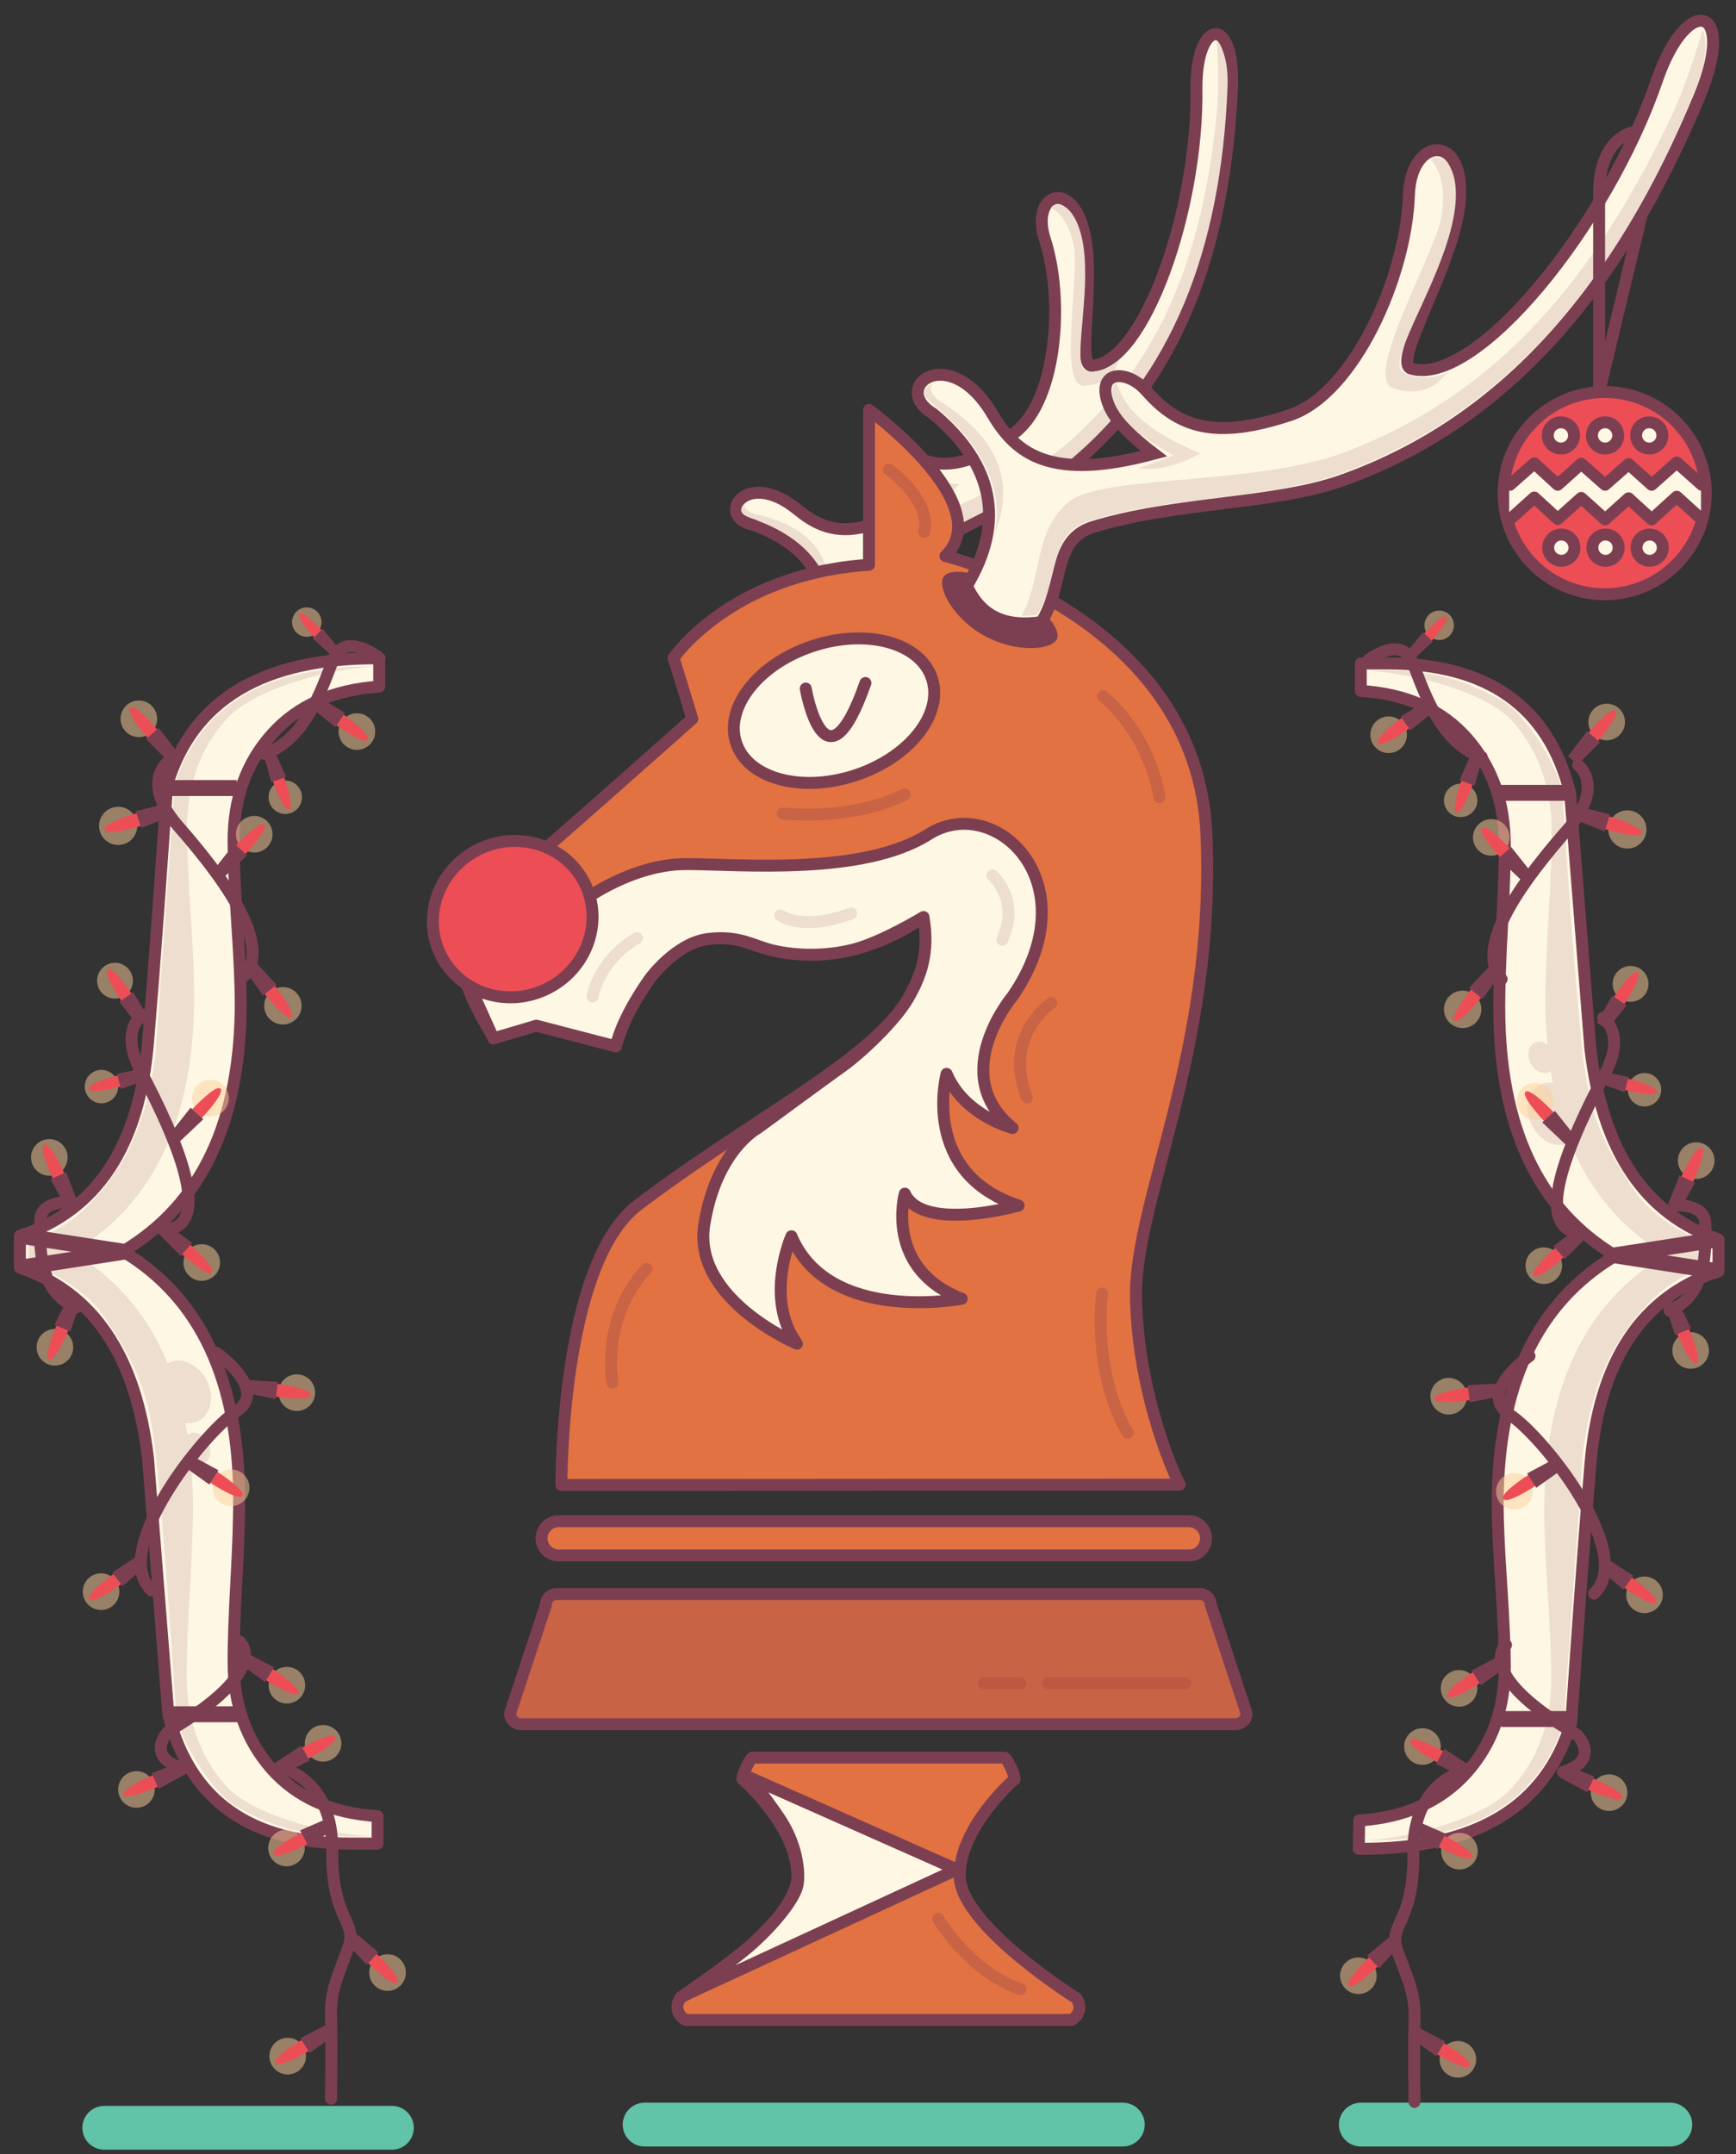 <svg xmlns="http://www.w3.org/2000/svg" xmlns:xlink="http://www.w3.org/1999/xlink" id="Layer_1" x="0" y="0" enable-background="new 0 0 436.3 541.2" version="1.1" viewBox="0 0 436.3 541.2" xml:space="preserve"><rect x="0" y="0" width="436.3" height="541.2" fill="#333333" stroke="none"/><style type="text/css">.st0{fill:#7c3f52}.st0,.st1,.st2,.st3,.st4{fill-rule:evenodd;clip-rule:evenodd}.st1{fill:#fef7e4;stroke:#7c3f52;stroke-width:3;stroke-miterlimit:10}.st2{fill:#eddecf}.st3{fill:#61c3a7}.st4{fill:#e27241;stroke-linecap:round;stroke-linejoin:round;stroke-width:3;stroke-miterlimit:10}.st4,.st5,.st6,.st7{stroke:#7c3f52}.st5,.st6,.st7,.st8,.st9{stroke-width:3;stroke-miterlimit:10}.st5{fill-rule:evenodd;clip-rule:evenodd;fill:#c96345;stroke-linecap:round;stroke-linejoin:round}.st6{fill:#7c3f52}.st10,.st7,.st8,.st9{stroke-linecap:round;stroke-linejoin:round}.st7{fill:#fef7e4}.st8,.st9{fill:none;stroke:#eddecf}.st9{stroke:#c96345}.st10{fill:#fef7e4;stroke:#7c3f52;stroke-width:3;stroke-miterlimit:10}.st11,.st12,.st13{stroke-miterlimit:10}.st11,.st12,.st13,.st14,.st15,.st16{stroke-linecap:round;stroke-linejoin:round}.st11{fill:none;stroke:#61c3a7;stroke-width:11}.st12,.st13{stroke-width:3}.st12{fill-rule:evenodd;clip-rule:evenodd;fill:#fef7e4;stroke:#7c3f52}.st13{fill:none;stroke:#bd5942}.st14,.st15,.st16{fill:#ed4e56;stroke:#7c3f52;stroke-width:3;stroke-miterlimit:10.001}.st15,.st16{fill:none;stroke-width:3;stroke-miterlimit:10}.st16{fill:#ed4e56}.st17{fill:#fef7e4}.st18{fill:none;stroke:#7c3f52;stroke-width:4;stroke-linejoin:round;stroke-miterlimit:10}.st19{opacity:.5;fill:#fed19a;enable-background:new}.st20{fill:#ed4e56}.st21{fill:#7c3f52}.st22{fill:#fed19a;fill-opacity:.5}</style><g id="Layer_1_1_"><g><path d="M213.7,169.4c-6.9-1-12-5.6-11.7-8c0.2-2.4,6-3.6,12.9-2.5c6.9,1,12.3,3.8,12,6.3 C226.8,167.6,220.6,170.5,213.7,169.4L213.7,169.4z" class="st0"/><path d="M189.5,131.9c14.5,5.4,20.3,15.2,17.5,29.5c5,5.2,10.5,4.7,16.1,1.7c1.8-8.2-3.5-15.9,3.2-20.9 c13.7-10.2,31.9-16.1,42.9-25.1c26.5-21.7,38.4-53.8,40.4-94.3c1-19.5-9.1-18.3-8.9-0.4c0.4,30.2-13.1,68.8-26.3,69.5 c-3.8,0.1,0.6-19.5-1.6-31.9c-2.8-15.7-14-11.5-10.2,0.1c4.9,15.2,3,40.2-7.3,48.4c-12.3,9.6-19.8,9.6-28.1,5 c-5.1-2.8-10.9-0.4-5.9,5.2c2,2.2,6,4.2,11.5,5.9c-17.1,11.8-25.2,9.3-32.3,3.5C187.4,117.3,179.5,130,189.5,131.9L189.5,131.9z" class="st1"/><path d="M281.6,90.1c-2.6,2.9-7.2,3.8-8.9,3c-3.2-1.7,1.4-18.8-0.4-31.2c-1.3-8.8-5.4-11.6-7.7-10.2l-0.3,0.3 l-0.1,0.2c3,1.8,4.7,5,5.7,9.5c1.4,7.7-3.9,35.2,2.4,35.2c3.5,0,7.2-1.6,8.4-5.3L281.6,90.1z" class="st2"/><path d="M192.6,131.7c8.5,3.7,14.7,9.7,16,18l0,0c0.3-11-6.1-17.7-18.6-20.5c-1.8-0.4-4-2-2.2-3.2 c-1.9,1.2-2.3,3.1,0.4,3.9C189,130.2,192.6,131.7,192.6,131.7z" class="st2"/><path d="M219,163.3c1-0.3,1.9-0.7,2.8-1.2c1.8-8.2-3.3-15.7,3.4-20.7c13.7-10.2,31.9-16.1,42.9-25.1 c26.5-21.7,38.8-53.8,40.4-94.3c0.4-9-2.7-11.8-2.7-11.8s0.8,9.9,0,18.4c-3.9,39-16,64.1-37.6,82.8 c-14.4,12.5-43.5,20.3-47.9,27.7C215.5,147,220.5,155.6,219,163.3L219,163.3z" class="st2"/><path d="M221,114c3.6,5.1,10.8,7.2,20.1,7.6c-3.2,3.6-6.6,6.1-10.4,6.8c1.7-1.3,3.6-2.9,5.5-4.6 c-6-1-10.5-2.4-12.9-4.5C220.8,117.1,220.3,115.3,221,114L221,114z" class="st2"/><path d="M181.9,87.8" class="st3"/></g><path id="XMLID_33_" d="M134.8,257.5l20,5.2c0,0,9.6-34.5,33.9-25.6c24.3,8.8,43.4-6.8,43.4-6.8 c7.2,27.9-31.5,42-71.7,72.4c-19.6,14.8-19.3,70.4-19.3,70.4l155.4-0.1c-0.6-0.9-10.4-21.3-11-46.8c-0.5-24.6,20.1-62.2,17.7-116.7 s-65.6-69.8-65.6-69.8c13.3-13-19.2-36.7-19.2-36.7v38.9c-34.8,2.3-49.1,23.4-49.1,23.4l4.7,15.3c0,0-43.7,39-54.8,47.8 c-11.1,8.7,4.9,32.3,4.9,32.3L134.8,257.5z" class="st4"/><path id="XMLID_32_" d="M303.1,386.5L303.1,386.5c0-2.3-1.9-4.3-4.3-4.3H140.4c-2.3,0-4.3,1.9-4.3,4.3l0,0 c0,2.3,1.9,4.3,4.3,4.3h158.5C301.2,390.8,303.1,388.9,303.1,386.5z" class="st4"/><path id="XMLID_31_" d="M313.3,430.5l-9-27.3c0-1.5-1.2-2.7-2.7-2.7H139.9c-1.5,0-2.7,1.2-2.7,2.7l-9,27.3 c0,1.5,1.2,2.7,2.7,2.7h179.6C312,433.2,313.3,432,313.3,430.5z" class="st5"/><path id="XMLID_30_" d="M270.6,502.1c0,0-29.4-18.4-29.4-30.8S255,447,255,447c0-1.5-2.1-5.4-2.5-5.4h-31.7h-31.7 c-0.4,0-2.5,3.9-2.5,5.4c0,0,13.8,11.9,13.8,24.3s-29.5,30.8-29.5,30.8c-2,3.3,1.1,5.4,1.5,5.4h48.4h48.4 C269.6,507.5,272.6,505.4,270.6,502.1z" class="st4"/><path d="M129.5,219.9c0,0,9.1-1,12.1,2.6c3.3,3.9,7.9,11.9,2.2,17.6s-10.7,10.5-25.3,8.9c0,0-4.3-7.6-3.8-12.1 s2.4-7.9,8.3-12.3C129.2,220.1,129.5,219.9,129.5,219.9z" class="st6"/><path d="M146.8,226.1c0,0,12.1-9,25.6-9s44.5,3,61-7.5c16.6-10.5,40.7,12.1,21.1,40.7c0,0-16.6,19.6,0,33.1 c0,0-12.1-3-16.6-13.6c0,0-6.8,24.9,18.1,33.1c0,0-24.1,6.8-28.6-3c0,0-5.3,18.8,14.3,26.4c0,0-33.4,6.5-42.8-15.7 c0,0-6.9,15.7,1.4,27c0,0-26.3-11.1-23.3-29.9s13.5-24.3,13.5-24.3s17.3-12.7,21.5-15.7s12.9-11.1,16.2-16.8s5.4-11.5,3.9-20.5 c0,0-10.5,6.4-17.7,8.2s-14.4,1.5-19.8,0.3s-8.4-3.9-16.5-3s-14.7,9.9-14.7,9.9s-7,9.5-8.6,17.1l-20-5.2l-10.8,3.2l-5.3-11.8 c0,0,8.4,1.5,12.9-0.3c4.5-1.8,10-6,12.3-8.6C146.2,237.6,148.2,235.2,146.8,226.1z" class="st7"/><path d="M196.1,230c0,0,5.6,4.1,17.8-0.5" class="st8"/><path d="M148.9,250.4c0,0,1.5-9.1,11.2-14.7" class="st8"/><path d="M249.4,219.9c0,0,7.1,6.1,2.5,16.2" class="st8"/><path d="M277.2,174.9c0,0,11.4,8.9,14.2,25.4" class="st9"/><path d="M162.5,318.8c0,0-11,10.4-8.6,28.6" class="st9"/><path d="M196.7,204.4c0,0,17,2,30.7-4.8" class="st9"/><path d="M264.2,252c0,0-12.3,8.2-6.1,23.8" class="st9"/><path d="M223.4,118c0,0,10.7,7.6,8.9,15.6" class="st9"/><ellipse cx="209.6" cy="178.4" class="st10" rx="25.9" ry="17.1" transform="matrix(0.95 -0.313 0.313 0.95 -45.347 74.676)"/><line x1="162" x2="282.2" y1="533.8" y2="533.8" class="st11"/><line x1="342" x2="419.8" y1="533.8" y2="533.8" class="st11"/><line x1="26.2" x2="98.5" y1="534.6" y2="534.6" class="st11"/><path d="M188.2,446.5l52.3,23.2l-69.3,32c0,0,11.8-8,17.5-13s11.3-11.8,11.8-15.4s-0.4-10.4-4.8-16.8 C191.2,450,188.2,446.5,188.2,446.5z" class="st12"/><line x1="297.9" x2="263.3" y1="422.9" y2="422.9" class="st13"/><line x1="256.5" x2="247.2" y1="422.9" y2="422.9" class="st13"/><path d="M235.8,482.1c0,0,7.6,13.1,20.7,17.7" class="st9"/><ellipse cx="128.8" cy="231" class="st14" rx="20.2" ry="19.5" transform="matrix(0.892 -0.452 0.452 0.892 -90.444 83.094)"/><path d="M202.5,173c0,0,4.8,27.8,15-1.4" class="st15"/><g><path d="M247.7,159.9c-7.9-4.2-12-11.9-10.7-14.7s8.8-1.7,16.7,2.6c7.9,4.2,13.2,10,11.9,12.8 C264.2,163.3,255.6,164.1,247.7,159.9L247.7,159.9z" class="st0"/><path d="M234.6,104c15.2,12.8,18,27.2,8.4,43.2c3.8,8.4,10.6,10.3,18.7,9.1c5.8-9.1,2.7-20.7,13-23.9 c21-6.4,45.6-5.6,62.7-11.7c41.4-14.8,69.7-48.4,89.7-96.4c9.6-23.1-3.1-26.1-10.6-4.3c-12.6,36.7-45.6,77.4-61.9,72.6 c-4.6-1.6,9.2-23.4,11.9-39.2c3.4-20.2-11.9-20-12.4-4.4c-0.7,20.5-13.8,49.9-29.9,55.3c-19,6.3-28.1,3-36.1-6.1 c-4.9-5.6-13-5.2-9.4,3.7c1.5,3.6,5.4,7.6,11.3,12.1c-25.7,6.9-34.5,0.3-40.5-9.8C238.5,85.5,223.4,97.4,234.6,104L234.6,104z" class="st1"/><path d="M364.2,93.4c-4.4,2.4-10.4,1.5-12-0.3c-3.1-3.4,9.8-22.1,13-37.9c2.3-11.2-1.5-16.4-4.9-15.6l-0.5,0.2 l-0.2,0.2c2.9,3.5,3.5,8.1,2.8,13.9c-1.6,10-20,40.8-12.3,43.6c4.2,1.5,9.3,1.2,12.5-2.7L364.2,93.4z" class="st2"/><path d="M238.5,105.1c8.7,8.2,13.6,18.1,11.6,28.7l0,0c5.2-13.2,0.3-24-13.6-32.8c-2-1.2-3.9-4.2-1.3-4.8 c-2.8,0.7-4.1,2.7-1.2,4.9C234.9,101.8,238.5,105.1,238.5,105.1z" class="st2"/><path d="M256.7,154.7c1.3,0,2.5,0,3.9-0.2c5.8-9.1,2.8-20.4,13-23.6c21-6.4,45.6-5.6,62.7-11.7 c41.4-14.8,70.2-48.2,89.7-96.4c4.4-10.8,1.9-15.4,1.9-15.4s-3.3,12.3-8,22.2c-21.7,45.5-47.1,70.5-81.3,83.8 c-22.8,8.8-61.4,5.7-70,12.7C259.6,133.5,261.9,146.1,256.7,154.7L256.7,154.7z" class="st2"/><path d="M280.6,96c2.1,7.7,10,13.4,21.1,17.9c-5.4,2.9-10.6,4.5-15.5,3.7c2.7-0.9,5.6-1.9,8.7-3.2 c-6.9-3.8-11.6-7.5-13.7-11.1C279,99.7,279.2,97.3,280.6,96L280.6,96z" class="st2"/><path d="M244.6,47.4" class="st3"/></g><path d="M277,325c0,0-2.7,19.1,6.4,35" class="st9"/></g><g id="Layer_7"><path d="M410.6,33.2c0,0-8.7,1.2-8.7,15.4c0,7.7,0,49.9,0,49.9l10.6-44.2" class="st15"/><circle cx="403.3" cy="123.9" r="25.4" class="st16"/><polygon points="379.3 121.8 385.4 116.3 391.3 121.7 397.2 116.4 403.2 121.8 409.1 116.5 414.9 121.8 421.2 116.1 427.5 121.8 427.5 125.3 427.5 130.4 421.2 124.7 414.9 130.4 409.1 125.1 403.2 130.4 397.2 125 391.3 130.3 385.4 124.9 379.3 130.4 379.3 125.3" class="st17"/><polyline points="379.5 121.8 385.6 116.4 391.5 121.8 397.4 116.5 403.4 121.8 409.3 116.6 415.1 121.8 421.4 116.2 427.7 121.8" class="st15"/><polyline points="379.5 130.5 385.6 125 391.5 130.4 397.4 125.1 403.4 130.5 409.3 125.2 415.1 130.5 421.4 124.8 427.7 130.5" class="st15"/><circle cx="403.5" cy="137.6" r="3.3" class="st7"/><circle cx="414.6" cy="137.6" r="3.3" class="st7"/><circle cx="392.4" cy="137.6" r="3.3" class="st7"/><circle cx="403.4" cy="109.4" r="3.3" class="st7"/><circle cx="414.5" cy="109.4" r="3.3" class="st7"/><circle cx="392.3" cy="109.4" r="3.3" class="st7"/></g><g id="Layer_2_1_"><g id="XMLID_23_"><path id="XMLID_24_" d="M95.4,165.4c-29.2-0.2-47,10.4-53.4,31.8c-1.5,21.7-3,43.2-4.8,64.7 C35,288,24.3,304.2,5,310.5v8c18.5,6.3,29.2,22.3,32.2,47.9c1.7,21.4,3.4,42.9,5.1,64.3c5.4,21.7,20.7,32.5,46,32.5h6.6v-6.9 c-11.5-0.7-20.3-4.7-26.7-11.9c-6.3-7.2-9.5-16.1-9.5-26.9c0-4.4,0.2-11.1,0.7-20.1s0.7-15.8,0.7-20.5c0-30-9.7-50.8-29.2-62.5 c19.7-11.7,29.6-32.5,29.6-62.5c0-4.4-0.3-11.1-0.9-20.1c-0.6-9-0.9-15.8-0.9-20.5c0-10.7,3.2-19.7,9.7-26.9s15.4-11.1,26.9-11.9 v-7.1L95.4,165.4L95.4,165.4z" class="st12"/></g><path id="XMLID_22_" d="M93,461.4c-11.8-0.8-29.7-5.4-36.3-12.8c-6.5-7.4-9.8-16.7-9.8-27.7c0-4.5,0.2-11.4,0.8-20.7 c0.5-9.3,0.8-16.3,0.8-21.1c0-30.9-10.1-52.4-30.2-64.5c20.4-12.1,30.5-33.6,30.5-64.5c0-4.5-0.3-11.4-0.9-20.7 c-0.6-9.3-0.9-16.3-0.9-21.1c0-11.1,3.3-20.3,10-27.7s24.6-12.3,36.4-13.1c0,0-14.5-0.7-27.8,5c-13.2,5.8-19.4,16.6-21.7,24.9 l-4.8,67.1c0,0-1.3,16-8.9,28.2s-16.3,17.5-23,19l-0.1,5.5c0,0,13.5,4.8,19.6,14.3s10.2,15.9,12.2,31.6c1.9,15.7,5,61,5.3,67 c0.3,5.9,9.1,20.6,15.6,24C66.3,457.6,75,462.2,93,461.4z" class="st2"/><polyline points="5.2 310.5 31.1 314.5 5.2 318.5" class="st18"/><line x1="42.4" x2="59.9" y1="430.7" y2="430.7" class="st18"/><ellipse cx="46" cy="349.7" class="st2" rx="6.5" ry="8.2" transform="matrix(0.884 -0.468 0.468 0.884 -158.191 62.093)"/><ellipse cx="49.3" cy="363.9" class="st2" rx="3.2" ry="4.1" transform="matrix(0.884 -0.468 0.468 0.884 -164.445 65.282)"/><line x1="42.1" x2="59.5" y1="198" y2="198" class="st18"/><g id="XMLID_21_"><path id="XMLID_25_" d="M341.5,464.5c29.2,0.2,47-10.4,53.4-31.8c1.5-21.7,3-43.2,4.8-64.7 c2.2-26.1,12.9-42.3,32.2-48.6v-8c-18.5-6.3-29.2-22.3-32.2-47.9c-1.7-21.4-3.4-42.9-5.1-64.3c-5.4-21.7-20.7-32.5-46-32.5H342 v6.9c11.5,0.7,20.3,4.7,26.7,11.9c6.3,7.2,9.5,16.1,9.5,26.9c0,4.4-0.2,11.1-0.7,20.1s-0.7,15.8-0.7,20.5c0,30,9.7,50.8,29.2,62.5 c-19.7,11.7-29.6,32.5-29.6,62.5c0,4.4,0.3,11.1,0.9,20.1s0.9,15.8,0.9,20.5c0,10.7-3.2,19.7-9.7,26.9s-15.4,11.1-26.9,11.9 L341.5,464.5L341.5,464.5z" class="st12"/></g><path id="XMLID_20_" d="M343.9,168.5c11.8,0.8,29.7,5.4,36.3,12.8c6.5,7.4,9.8,16.7,9.8,27.7c0,4.5-0.2,11.4-0.8,20.7 c-0.5,9.3-0.8,16.3-0.8,21.1c0,30.9,10.1,52.4,30.2,64.5c-20.4,12.1-30.5,33.6-30.5,64.5c0,4.5,0.3,11.4,0.9,20.7 s0.9,16.3,0.9,21.1c0,11.1-3.3,20.3-10,27.7s-24.6,12.3-36.4,13.1c0,0,14.5,0.7,27.8-5c13.2-5.8,19.4-16.6,21.7-24.9l4.8-67.1 c0,0,1.3-16,8.9-28.2s16.3-17.5,23-19l0.1-5.5c0,0-13.5-4.8-19.6-14.3S400,282.5,398,266.8c-1.9-15.7-5-61-5.3-67 c-0.3-5.9-9.1-20.6-15.6-24S361.9,167.7,343.9,168.5z" class="st2"/><polyline points="431.7 319.4 405.8 315.4 431.7 311.4" class="st18"/><line x1="394.5" x2="377" y1="199.2" y2="199.2" class="st18"/><ellipse cx="390.7" cy="280" class="st2" rx="6.5" ry="8.2" transform="matrix(0.884 -0.468 0.468 0.884 -85.592 215.186)"/><ellipse cx="387.4" cy="265.8" class="st2" rx="3.2" ry="4.1" transform="matrix(0.884 -0.468 0.468 0.884 -79.338 211.998)"/><line x1="394.8" x2="377.3" y1="431.9" y2="431.9" class="st18"/></g><g id="garland"><path d="M94.9,165c0,0-7.1-5.5-10.4-0.7c-2.1,3-5.9,21.2-18.1,25.1" class="st15"/><path d="M42.2,191.4c0,0-7,5.2,2.7,16.3s24,29.2,16.5,37.5" class="st15"/><path d="M35.8,254.9c0,0-5.7,3.8-0.7,13.6s21,39.8,6.1,40.5" class="st15"/><path d="M17.3,302.1c0,0-7.2-0.5-7.2,4.7s-0.9,17.6,9,21.7" class="st15"/><path d="M54.4,339.9c0,0,13.3,9.3,5,14.7s-31.9,35-21.3,45" class="st15"/><path d="M60.2,412.4c0,0,8.6,7-17.9,22.6c0,0-6.1,6.3,3.6,9.3" class="st15"/><path d="M70.4,444.1c0,0,13.3,2.5,13.1,20.8s6.8,17.4,3.8,25.1c-2.9,7.7-4.3,10.6-4.1,17.2c0.2,6.6,0,20.1,0,20.1" class="st15"/><g><circle id="flare_1_" cx="77.1" cy="156.3" r="3.7" class="st19"/><path id="light_7_" d="M80.9,158.4c0,0-4.6-5.1-5.6-4.2s3.7,6,3.7,6L80.9,158.4z" class="st20"/><polygon points="78.6 160.4 81.1 158 85.2 163 83.3 164.7" class="st21"/></g><g><circle id="flare_2_" cx="89.7" cy="183.8" r="4.6" class="st22"/><path id="light_6_" d="M84.5,182.2c0,0,7,5.1,7.9,3.7c1-1.4-6.1-6.4-6.1-6.4L84.5,182.2z" class="st20"/><polygon points="86.7 179.1 84.3 182.7 78.1 177.7 79.9 175" class="st21"/></g><g><circle id="flare_3_" cx="71.7" cy="200.3" r="4.2" class="st22"/><path id="light_5_" d="M68.6,196.3c0,0,2.5,7.5,4,7s-1.2-8-1.2-8L68.6,196.3z" class="st20"/><polygon points="71.9 195.2 68.2 196.5 66.2 189.5 68.9 188.5" class="st21"/></g><g><circle id="flare_4_" cx="34.9" cy="180.6" r="4.6" class="st22"/><path id="light_4_" d="M39.5,183.3c0,0-5.5-6.6-6.8-5.5s4.4,7.6,4.4,7.6L39.5,183.3z" class="st20"/><polygon points="36.7 185.7 39.9 182.9 44.7 189.1 42.3 191.3" class="st21"/></g><g><circle id="flare_5_" cx="29.7" cy="207.5" r="4.8" class="st22"/><path id="light_3_" d="M34.4,204.3c0,0-8.7,2.5-8.1,4.2c0.5,1.7,9.1-1,9.1-1L34.4,204.3z" class="st20"/><polygon points="35.5 208 34.1 203.8 42.2 201.8 43.2 205" class="st21"/></g><g><circle id="flare_6_" cx="63.9" cy="209.6" r="4.6" class="st22"/><path id="light_2_" d="M61.7,214.6c0,0,6-6.3,4.7-7.4c-1.2-1.1-7.1,5.2-7.1,5.2L61.7,214.6z" class="st20"/><polygon points="58.9 212 62.1 214.9 56.3 220.4 54 218.2" class="st21"/></g><g><circle id="flare_7_" cx="71.1" cy="252.7" r="4.7" class="st22"/><path id="light_1_" d="M66.5,249.7c0,0,5.4,6.9,6.7,5.8c1.3-1.1-4.2-7.9-4.2-7.9L66.5,249.7z" class="st20"/><polygon points="69.5 247.4 66.1 250.1 61.4 243.6 64 241.5" class="st21"/></g><g><circle id="flare_8_" cx="28.9" cy="246.4" r="4.5" class="st22"/><path id="light" d="M33.1,249.7c0,0-4.6-7.1-6-6.2s3.4,8,3.4,8L33.1,249.7z" class="st20"/><polygon points="30 251.7 33.5 249.3 37.5 256.1 34.8 257.9" class="st21"/></g><g><circle id="flare_9_" cx="25.5" cy="273" r="4.2" class="st22"/><path id="light_8_" d="M29.6,270.2c0,0-7.7,1.9-7.2,3.4s8-0.6,8-0.6L29.6,270.2z" class="st20"/><polygon points="30.4 273.6 29.4 269.8 36.5 268.3 37.3 271.1" class="st21"/></g><g><circle id="flare" cx="50.7" cy="317.2" r="4.6" class="st22"/><path id="light_21_" d="M45.7,315.1c0,0,6.4,5.9,7.5,4.6s-5.4-7-5.4-7L45.7,315.1z" class="st20"/><polygon points="48.3 312.3 45.4 315.5 39.8 309.9 41.9 307.4" class="st21"/></g><g><circle id="flare_10_" cx="52.9" cy="275.9" r="4.6" class="st22"/><path id="light_20_" d="M50.7,280.9c0,0,6-6.3,4.7-7.4c-1.2-1.1-7.1,5.2-7.1,5.2L50.7,280.9z" class="st20"/><polygon points="47.9 278.3 51.1 281.2 45.3 286.7 43 284.5" class="st21"/></g><g><circle id="flare_11_" cx="12.4" cy="290.8" r="4.6" class="st22"/><path id="light_19_" d="M16.2,294.8c0,0-3.5-7.9-5.1-7.2c-1.5,0.7,2.2,8.6,2.2,8.6L16.2,294.8z" class="st20"/><polygon points="12.7 296.3 16.6 294.5 19.5 301.9 16.6 303.3" class="st21"/></g><g><circle id="flare_12_" cx="13.8" cy="338.5" r="4.6" class="st22"/><path id="light_18_" d="M14.2,333c0,0-3.4,7.9-1.9,8.6c1.6,0.6,4.9-7.4,4.9-7.4L14.2,333z" class="st20"/><polygon points="17.7 334.5 13.7 332.9 17.2 325.7 20.2 327" class="st21"/></g><g><circle id="flare_13_" cx="74.6" cy="349.9" r="4.6" class="st22"/><path id="light_17_" d="M69.3,350.9c0,0,8.6,1.3,8.8-0.4s-8.4-2.8-8.4-2.8L69.3,350.9z" class="st20"/><polygon points="69.8 347.2 69.3 351.5 61.5 349.9 61.9 346.7" class="st21"/></g><g><circle id="flare_14_" cx="58.1" cy="373.8" r="4.6" class="st22"/><path id="light_16_" d="M52.8,372.5c0,0,7.2,4.8,8.1,3.3c0.9-1.4-6.4-6.1-6.4-6.1L52.8,372.5z" class="st20"/><polygon points="54.9 369.4 52.6 373 46.2 368.4 47.9 365.6" class="st21"/></g><g><circle id="flare_15_" cx="25.4" cy="399.9" r="4.6" class="st22"/><path id="light_15_" d="M28.6,395.4c0,0-7.1,5-6.1,6.4s8-3.8,8-3.8L28.6,395.4z" class="st20"/><polygon points="30.8 398.5 28.2 395.1 34.9 390.7 36.8 393.3" class="st21"/></g><g><circle id="flare_16_" cx="72.1" cy="423.4" r="4.6" class="st22"/><path id="light_14_" d="M66.8,422.1c0,0,7.2,4.8,8.1,3.3c0.9-1.4-6.4-6.1-6.4-6.1L66.8,422.1z" class="st20"/><polygon points="68.9 418.9 66.6 422.6 60.1 417.9 61.8 415.2" class="st21"/></g><g><circle id="flare_17_" cx="34.3" cy="449.6" r="4.6" class="st22"/><path id="light_13_" d="M38.4,446c0,0-8,3.4-7.3,4.9s8.6-2,8.6-2L38.4,446z" class="st20"/><polygon points="39.9 449.4 38.1 445.5 45.5 442.7 46.9 445.6" class="st21"/></g><g><circle id="flare_18_" cx="81.2" cy="438" r="4.6" class="st22"/><path id="light_12_" d="M77.5,441.9c0,0,7.7-4.1,6.8-5.5c-0.8-1.5-8.4,2.7-8.4,2.7L77.5,441.9z" class="st20"/><polygon points="75.7 438.6 77.8 442.4 70.6 445.8 69 443" class="st21"/></g><g><circle id="flare_19_" cx="72" cy="464.3" r="4.6" class="st22"/><path id="light_11_" d="M75.8,460.4c0,0-7.7,3.9-7,5.4c0.8,1.5,8.5-2.5,8.5-2.5L75.8,460.4z" class="st20"/><polygon points="77.5 463.7 75.4 459.9 82.7 456.7 84.2 459.5" class="st21"/></g><g><circle id="flare_20_" cx="97.4" cy="495.6" r="4.6" class="st22"/><path id="light_10_" d="M92.5,493.2c0,0,6.1,6.1,7.3,4.9c1.2-1.2-5.1-7.2-5.1-7.2L92.5,493.2z" class="st20"/><polygon points="95.1 490.5 92.1 493.6 86.7 487.8 89 485.4" class="st21"/></g><g><circle id="flare_21_" cx="72.3" cy="516.6" r="4.6" class="st22"/><path id="light_9_" d="M75.9,512.5c0,0-7.5,4.3-6.6,5.8c0.9,1.4,8.3-3,8.3-3L75.9,512.5z" class="st20"/><polygon points="77.8 515.8 75.5 512.1 82.6 508.4 84.3 511.2" class="st21"/></g><path d="M343.9,165.8c0,0,7.1-5.5,10.4-0.7c2.1,3,5.9,21.2,18.1,25.1" class="st15"/><path d="M396.6,192.2c0,0,7,5.2-2.7,16.3s-24,29.2-16.5,37.5" class="st15"/><path d="M402.9,255.7c0,0,5.7,3.8,0.7,13.6c-5,9.7-21,39.8-6.1,40.5" class="st15"/><path d="M421.4,302.9c0,0,7.2-0.5,7.2,4.7s0.9,17.6-9,21.7" class="st15"/><path d="M384.4,340.7c0,0-13.3,9.3-5,14.7c8.4,5.4,31.9,35,21.2,45" class="st15"/><path d="M378.5,413.3c0,0-8.6,7,17.9,22.6c0,0,6.1,6.3-3.6,9.3" class="st15"/><path d="M368.3,444.9c0,0-13.3,2.5-13.1,20.8s-6.8,17.4-3.8,25.1s4.3,10.6,4.1,17.2c-0.2,6.6,0,20.1,0,20.1" class="st15"/><g><circle id="flare_43_" cx="361.7" cy="157.1" r="3.7" class="st19"/><path id="light_22_" d="M357.9,159.2c0,0,4.6-5.1,5.6-4.2s-3.7,6-3.7,6L357.9,159.2z" class="st20"/><polygon points="360.1 161.2 357.6 158.9 353.6 163.8 355.4 165.5" class="st21"/></g><g><circle id="flare_42_" cx="349" cy="184.6" r="4.6" class="st22"/><path id="light_23_" d="M354.2,183c0,0-7,5.1-7.9,3.7s6.1-6.4,6.1-6.4L354.2,183z" class="st20"/><polygon points="352 180 354.5 183.5 360.7 178.5 358.8 175.9" class="st21"/></g><g><circle id="flare_41_" cx="367.1" cy="201.1" r="4.2" class="st22"/><path id="light_24_" d="M370.1,197.1c0,0-2.5,7.5-4,7s1.2-8,1.2-8L370.1,197.1z" class="st20"/><polygon points="366.8 196 370.6 197.4 372.6 190.3 369.8 189.3" class="st21"/></g><g><circle id="flare_40_" cx="403.8" cy="181.4" r="4.6" class="st22"/><path id="light_25_" d="M399.2,184.1c0,0,5.5-6.6,6.8-5.5c1.2,1.1-4.4,7.6-4.4,7.6L399.2,184.1z" class="st20"/><polygon points="402.1 186.5 398.9 183.7 394.1 190 396.5 192.1" class="st21"/></g><g><circle id="flare_39_" cx="409" cy="208.4" r="4.8" class="st22"/><path id="light_26_" d="M404.4,205.1c0,0,8.7,2.5,8.1,4.2s-9.1-1-9.1-1L404.4,205.1z" class="st20"/><polygon points="403.3 208.9 404.6 204.6 396.6 202.6 395.5 205.8" class="st21"/></g><g><circle id="flare_38_" cx="374.8" cy="210.4" r="4.6" class="st22"/><path id="light_27_" d="M377.1,215.4c0,0-6-6.3-4.7-7.4s7.1,5.2,7.1,5.2L377.1,215.4z" class="st20"/><polygon points="379.8 212.8 376.6 215.7 382.4 221.2 384.8 219.1" class="st21"/></g><g><circle id="flare_37_" cx="367.6" cy="253.6" r="4.7" class="st22"/><path id="light_28_" d="M372.3,250.6c0,0-5.4,6.9-6.7,5.8c-1.3-1.1,4.2-7.9,4.2-7.9L372.3,250.6z" class="st20"/><polygon points="369.2 248.2 372.6 251 377.3 244.4 374.8 242.3" class="st21"/></g><g><circle id="flare_36_" cx="409.8" cy="247.2" r="4.5" class="st22"/><path id="light_29_" d="M405.6,250.5c0,0,4.6-7.1,6-6.2s-3.4,8-3.4,8L405.6,250.5z" class="st20"/><polygon points="408.8 252.6 405.2 250.2 401.3 256.9 403.9 258.7" class="st21"/></g><g><circle id="flare_35_" cx="413.3" cy="273.8" r="4.2" class="st22"/><path id="light_30_" d="M409.1,271c0,0,7.7,1.9,7.2,3.4c-0.4,1.5-8-0.6-8-0.6L409.1,271z" class="st20"/><polygon points="408.3 274.4 409.3 270.6 402.2 269.1 401.4 272" class="st21"/></g><g><circle id="flare_34_" cx="388" cy="318" r="4.6" class="st22"/><path id="light_31_" d="M393,315.9c0,0-6.4,5.9-7.5,4.6s5.4-7,5.4-7L393,315.9z" class="st20"/><polygon points="390.4 313.1 393.3 316.3 398.9 310.7 396.8 308.3" class="st21"/></g><g><circle id="flare_33_" cx="385.8" cy="276.7" r="4.6" class="st22"/><path id="light_32_" d="M388.1,281.7c0,0-6-6.3-4.7-7.4c1.2-1.1,7.1,5.2,7.1,5.2L388.1,281.7z" class="st20"/><polygon points="390.8 279.1 387.6 282 393.4 287.5 395.8 285.4" class="st21"/></g><g><circle id="flare_32_" cx="426.3" cy="291.6" r="4.6" class="st22"/><path id="light_33_" d="M422.6,295.6c0,0,3.5-7.9,5.1-7.2c1.5,0.7-2.2,8.6-2.2,8.6L422.6,295.6z" class="st20"/><polygon points="426 297.2 422.1 295.3 419.2 302.7 422.1 304.1" class="st21"/></g><g><circle id="flare_31_" cx="424.9" cy="339.3" r="4.6" class="st22"/><path id="light_34_" d="M424.5,333.9c0,0,3.4,7.9,1.9,8.6c-1.6,0.6-4.9-7.4-4.9-7.4L424.5,333.9z" class="st20"/><polygon points="421 335.4 425 333.7 421.5 326.6 418.5 327.8" class="st21"/></g><g><circle id="flare_30_" cx="364.1" cy="350.8" r="4.6" class="st22"/><path id="light_35_" d="M369.4,351.8c0,0-8.6,1.3-8.8-0.4c-0.2-1.7,8.4-2.8,8.4-2.8L369.4,351.8z" class="st20"/><polygon points="368.9 348 369.4 352.3 377.3 350.8 376.8 347.6" class="st21"/></g><g><circle id="flare_29_" cx="380.6" cy="374.7" r="4.6" class="st22"/><path id="light_36_" d="M385.9,373.3c0,0-7.2,4.8-8.1,3.3s6.4-6.1,6.4-6.1L385.9,373.3z" class="st20"/><polygon points="383.8 370.2 386.1 373.8 392.6 369.2 390.9 366.4" class="st21"/></g><g><circle id="flare_28_" cx="413.3" cy="400.7" r="4.6" class="st22"/><path id="light_37_" d="M410.1,396.3c0,0,7.1,5,6.1,6.4c-1,1.3-8-3.8-8-3.8L410.1,396.3z" class="st20"/><polygon points="408 399.4 410.5 395.9 403.8 391.6 401.9 394.2" class="st21"/></g><g><circle id="flare_27_" cx="366.7" cy="424.2" r="4.6" class="st22"/><path id="light_38_" d="M371.9,422.9c0,0-7.2,4.8-8.1,3.3s6.4-6.1,6.4-6.1L371.9,422.9z" class="st20"/><polygon points="369.9 419.7 372.2 423.4 378.6 418.8 376.9 416" class="st21"/></g><g><circle id="flare_26_" cx="404.4" cy="450.4" r="4.6" class="st22"/><path id="light_39_" d="M400.4,446.8c0,0,8,3.4,7.3,4.9s-8.6-2-8.6-2L400.4,446.8z" class="st20"/><polygon points="398.9 450.3 400.7 446.3 393.2 443.5 391.9 446.5" class="st21"/></g><g><circle id="flare_25_" cx="357.5" cy="438.8" r="4.6" class="st22"/><path id="light_40_" d="M361.2,442.8c0,0-7.7-4.1-6.8-5.5s8.4,2.7,8.4,2.7L361.2,442.8z" class="st20"/><polygon points="363 439.4 360.9 443.2 368.1 446.6 369.7 443.8" class="st21"/></g><g><circle id="flare_24_" cx="366.8" cy="465.1" r="4.6" class="st22"/><path id="light_41_" d="M363,461.2c0,0,7.7,3.9,7,5.4c-0.8,1.5-8.5-2.5-8.5-2.5L363,461.2z" class="st20"/><polygon points="361.3 464.6 363.3 460.7 356 457.5 354.5 460.3" class="st21"/></g><g><circle id="flare_23_" cx="341.4" cy="496.4" r="4.6" class="st22"/><path id="light_42_" d="M346.3,494c0,0-6.1,6.1-7.3,4.9c-1.2-1.2,5.1-7.2,5.1-7.2L346.3,494z" class="st20"/><polygon points="343.6 491.3 346.6 494.5 352 488.6 349.8 486.2" class="st21"/></g><g><circle id="flare_22_" cx="366.4" cy="517.4" r="4.6" class="st22"/><path id="light_43_" d="M362.8,513.3c0,0,7.5,4.3,6.6,5.8c-0.9,1.4-8.3-3-8.3-3L362.8,513.3z" class="st20"/><polygon points="361 516.6 363.2 512.9 356.1 509.2 354.5 512" class="st21"/></g></g></svg>
